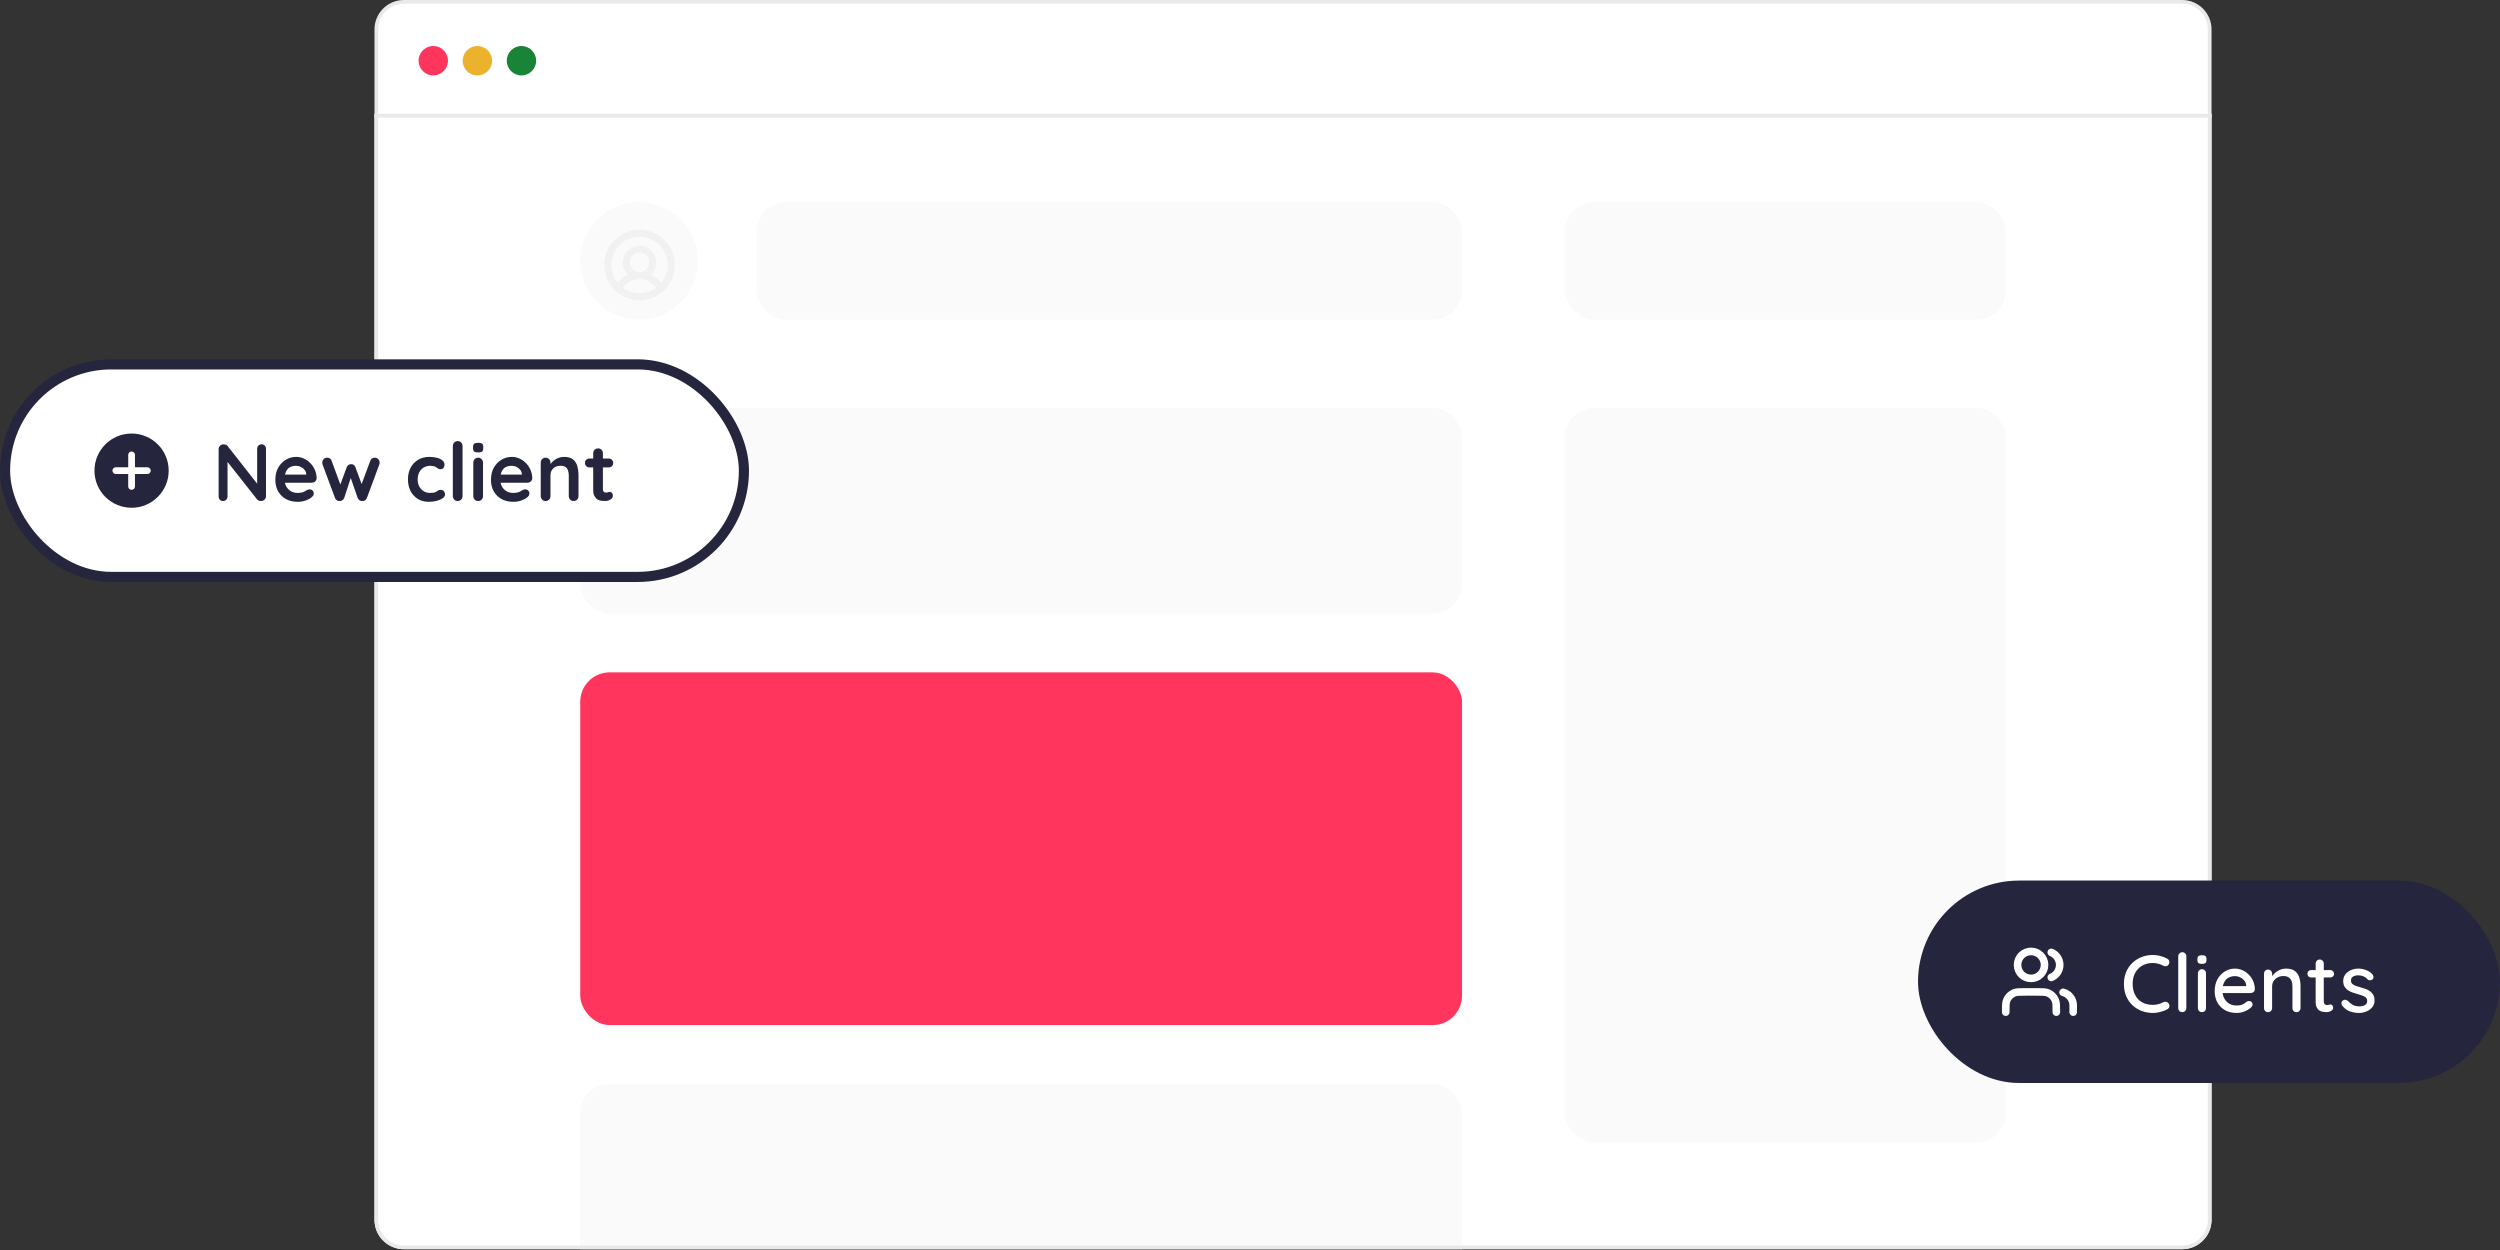 <svg width="494" height="247" viewBox="0 0 494 247" fill="none" xmlns="http://www.w3.org/2000/svg">
<rect x="0" y="0" width="494" height="247" fill="#333333" stroke="none"/>
<g clip-path="url(#clip0_721_41337)">
<path d="M74.363 5.808C74.363 2.801 76.801 0.363 79.808 0.363H431.192C434.199 0.363 436.637 2.801 436.637 5.808V22.869H74.363V5.808Z" fill="white"/>
<circle cx="85.616" cy="12" r="2.904" fill="#FF355E"/>
<circle cx="94.328" cy="12" r="2.904" fill="#ECB22E"/>
<circle cx="103.04" cy="12" r="2.904" fill="#198337"/>
<path d="M74.363 5.808C74.363 2.801 76.801 0.363 79.808 0.363H431.192C434.199 0.363 436.637 2.801 436.637 5.808V22.869H74.363V5.808Z" stroke="#E9E9EC" stroke-width="0.726"/>
<g clip-path="url(#clip1_721_41337)">
<path d="M74 22.506H437V241.032C437 244.24 434.4 246.84 431.192 246.84H79.808C76.6 246.84 74 244.24 74 241.032V22.506Z" fill="white"/>
<rect x="114.656" y="80.586" width="174.24" height="40.656" rx="5.808" fill="#FAFAFA"/>
<rect x="149.504" y="39.93" width="139.392" height="23.232" rx="5.808" fill="#FAFAFA"/>
<rect x="309.224" y="39.93" width="87.12" height="23.232" rx="5.808" fill="#FAFAFA"/>
<rect x="114.656" y="214.17" width="174.24" height="40.656" rx="5.808" fill="#FAFAFA"/>
<rect x="114.656" y="132.857" width="174.24" height="69.696" rx="5.808" fill="#FF355E"/>
<rect x="309.224" y="80.586" width="87.12" height="145.2" rx="5.808" fill="#FAFAFA"/>
<circle cx="126.272" cy="51.546" r="11.616" fill="#FAFAFA"/>
<path d="M126.369 58.645C129.835 58.645 132.646 55.835 132.646 52.369C132.646 48.902 129.835 46.092 126.369 46.092C122.902 46.092 120.092 48.902 120.092 52.369C120.092 55.835 122.902 58.645 126.369 58.645Z" stroke="#F1F1F1" stroke-width="1.395" stroke-miterlimit="10"/>
<path d="M126.369 54.461C127.814 54.461 128.985 53.29 128.985 51.846C128.985 50.401 127.814 49.23 126.369 49.23C124.925 49.23 123.754 50.401 123.754 51.846C123.754 53.29 124.925 54.461 126.369 54.461Z" stroke="#F1F1F1" stroke-width="1.395" stroke-miterlimit="10"/>
<path d="M122.172 57.035C122.566 56.261 123.167 55.61 123.907 55.156C124.648 54.701 125.5 54.461 126.37 54.461C127.239 54.461 128.091 54.701 128.832 55.156C129.573 55.61 130.173 56.261 130.567 57.035" stroke="#F1F1F1" stroke-width="1.395" stroke-linecap="round" stroke-linejoin="round"/>
</g>
<path d="M74.363 22.869H436.637V241.032C436.637 244.039 434.199 246.477 431.192 246.477H79.808C76.801 246.477 74.363 244.039 74.363 241.032V22.869Z" stroke="#E9E9EC" stroke-width="0.726"/>
</g>
<rect x="379" y="174" width="115" height="40" rx="20" fill="#25253D"/>
<path d="M409.666 200V198.667C409.666 197.424 408.816 196.38 407.666 196.084M405.333 188.194C406.31 188.589 407 189.548 407 190.667C407 191.786 406.31 192.744 405.333 193.139M406.333 200C406.333 198.757 406.333 198.136 406.13 197.646C405.859 196.993 405.34 196.474 404.687 196.203C404.197 196 403.576 196 402.333 196H400.333C399.09 196 398.469 196 397.979 196.203C397.326 196.474 396.807 196.993 396.536 197.646C396.333 198.136 396.333 198.757 396.333 200M404 190.667C404 192.139 402.806 193.333 401.333 193.333C399.86 193.333 398.666 192.139 398.666 190.667C398.666 189.194 399.86 188 401.333 188C402.806 188 404 189.194 404 190.667Z" stroke="white" stroke-width="1.5" stroke-linecap="round" stroke-linejoin="round"/>
<path d="M428.248 189.44C428.483 189.557 428.616 189.739 428.648 189.984C428.691 190.229 428.632 190.453 428.472 190.656C428.355 190.816 428.2 190.907 428.008 190.928C427.827 190.949 427.645 190.912 427.464 190.816C427.155 190.656 426.829 190.528 426.488 190.432C426.147 190.336 425.784 190.288 425.4 190.288C424.792 190.288 424.243 190.389 423.752 190.592C423.272 190.784 422.856 191.067 422.504 191.44C422.152 191.803 421.88 192.235 421.688 192.736C421.507 193.237 421.416 193.792 421.416 194.4C421.416 195.072 421.517 195.669 421.72 196.192C421.923 196.704 422.2 197.141 422.552 197.504C422.915 197.856 423.336 198.123 423.816 198.304C424.307 198.475 424.835 198.56 425.4 198.56C425.763 198.56 426.115 198.517 426.456 198.432C426.808 198.347 427.139 198.219 427.448 198.048C427.64 197.952 427.827 197.92 428.008 197.952C428.2 197.973 428.355 198.064 428.472 198.224C428.653 198.448 428.717 198.677 428.664 198.912C428.621 199.136 428.488 199.307 428.264 199.424C427.997 199.573 427.704 199.701 427.384 199.808C427.064 199.915 426.739 200 426.408 200.064C426.077 200.128 425.741 200.16 425.4 200.16C424.632 200.16 423.907 200.032 423.224 199.776C422.541 199.52 421.933 199.147 421.4 198.656C420.867 198.165 420.445 197.563 420.136 196.848C419.837 196.133 419.688 195.317 419.688 194.4C419.688 193.579 419.827 192.821 420.104 192.128C420.392 191.424 420.792 190.821 421.304 190.32C421.827 189.808 422.435 189.413 423.128 189.136C423.821 188.848 424.579 188.704 425.4 188.704C425.912 188.704 426.408 188.768 426.888 188.896C427.379 189.024 427.832 189.205 428.248 189.44ZM432.02 199.184C432.02 199.419 431.94 199.616 431.78 199.776C431.631 199.925 431.444 200 431.22 200C430.996 200 430.804 199.925 430.644 199.776C430.495 199.616 430.42 199.419 430.42 199.184V188.976C430.42 188.741 430.5 188.549 430.66 188.4C430.82 188.24 431.012 188.16 431.236 188.16C431.471 188.16 431.657 188.24 431.796 188.4C431.945 188.549 432.02 188.741 432.02 188.976V199.184ZM435.905 199.184C435.905 199.419 435.831 199.616 435.681 199.776C435.532 199.925 435.34 200 435.105 200C434.881 200 434.689 199.925 434.529 199.776C434.38 199.616 434.305 199.419 434.305 199.184V192.336C434.305 192.101 434.38 191.909 434.529 191.76C434.689 191.6 434.881 191.52 435.105 191.52C435.34 191.52 435.532 191.6 435.681 191.76C435.831 191.909 435.905 192.101 435.905 192.336V199.184ZM435.089 190.464C434.78 190.464 434.556 190.411 434.417 190.304C434.279 190.187 434.209 189.995 434.209 189.728V189.472C434.209 189.205 434.284 189.019 434.433 188.912C434.583 188.805 434.807 188.752 435.105 188.752C435.425 188.752 435.655 188.811 435.793 188.928C435.932 189.035 436.001 189.216 436.001 189.472V189.728C436.001 190.005 435.927 190.197 435.777 190.304C435.639 190.411 435.409 190.464 435.089 190.464ZM441.978 200.16C441.092 200.16 440.324 199.979 439.674 199.616C439.023 199.243 438.516 198.736 438.154 198.096C437.802 197.445 437.626 196.704 437.626 195.872C437.626 194.933 437.812 194.133 438.186 193.472C438.57 192.8 439.066 192.288 439.674 191.936C440.282 191.573 440.927 191.392 441.61 191.392C442.132 191.392 442.628 191.499 443.098 191.712C443.567 191.915 443.983 192.203 444.346 192.576C444.719 192.939 445.012 193.371 445.226 193.872C445.439 194.363 445.551 194.901 445.562 195.488C445.551 195.701 445.466 195.877 445.306 196.016C445.146 196.155 444.959 196.224 444.746 196.224H438.522L438.138 194.864H444.154L443.85 195.152V194.752C443.828 194.379 443.706 194.053 443.482 193.776C443.258 193.488 442.98 193.269 442.65 193.12C442.319 192.96 441.972 192.88 441.61 192.88C441.29 192.88 440.98 192.933 440.682 193.04C440.394 193.136 440.132 193.296 439.898 193.52C439.674 193.744 439.492 194.043 439.354 194.416C439.226 194.779 439.162 195.232 439.162 195.776C439.162 196.363 439.284 196.875 439.53 197.312C439.775 197.749 440.106 198.091 440.522 198.336C440.938 198.571 441.396 198.688 441.898 198.688C442.292 198.688 442.618 198.651 442.874 198.576C443.13 198.491 443.343 198.389 443.514 198.272C443.684 198.155 443.834 198.043 443.962 197.936C444.122 197.84 444.282 197.792 444.442 197.792C444.634 197.792 444.794 197.861 444.922 198C445.05 198.128 445.114 198.283 445.114 198.464C445.114 198.699 444.996 198.912 444.762 199.104C444.474 199.381 444.074 199.627 443.562 199.84C443.06 200.053 442.532 200.16 441.978 200.16ZM451.706 191.392C452.463 191.392 453.05 191.552 453.466 191.872C453.882 192.181 454.17 192.603 454.33 193.136C454.501 193.659 454.586 194.245 454.586 194.896V199.184C454.586 199.419 454.506 199.616 454.346 199.776C454.197 199.925 454.01 200 453.786 200C453.551 200 453.359 199.925 453.21 199.776C453.061 199.616 452.986 199.419 452.986 199.184V194.912C452.986 194.528 452.933 194.187 452.826 193.888C452.719 193.579 452.533 193.333 452.266 193.152C452.01 192.96 451.647 192.864 451.178 192.864C450.741 192.864 450.357 192.96 450.026 193.152C449.695 193.333 449.434 193.579 449.242 193.888C449.061 194.187 448.97 194.528 448.97 194.912V199.184C448.97 199.419 448.89 199.616 448.73 199.776C448.581 199.925 448.394 200 448.17 200C447.935 200 447.743 199.925 447.594 199.776C447.445 199.616 447.37 199.419 447.37 199.184V192.4C447.37 192.165 447.445 191.973 447.594 191.824C447.743 191.664 447.935 191.584 448.17 191.584C448.394 191.584 448.581 191.664 448.73 191.824C448.89 191.973 448.97 192.165 448.97 192.4V193.296L448.682 193.456C448.757 193.221 448.885 192.987 449.066 192.752C449.258 192.507 449.487 192.283 449.754 192.08C450.021 191.867 450.319 191.701 450.65 191.584C450.981 191.456 451.333 191.392 451.706 191.392ZM456.696 191.68H460.456C460.669 191.68 460.845 191.755 460.984 191.904C461.133 192.043 461.208 192.219 461.208 192.432C461.208 192.635 461.133 192.805 460.984 192.944C460.845 193.083 460.669 193.152 460.456 193.152H456.696C456.482 193.152 456.301 193.083 456.152 192.944C456.013 192.795 455.944 192.619 455.944 192.416C455.944 192.203 456.013 192.027 456.152 191.888C456.301 191.749 456.482 191.68 456.696 191.68ZM458.376 189.6C458.61 189.6 458.802 189.68 458.952 189.84C459.101 189.989 459.176 190.181 459.176 190.416V197.84C459.176 198.032 459.208 198.187 459.272 198.304C459.336 198.421 459.421 198.501 459.528 198.544C459.645 198.587 459.762 198.608 459.88 198.608C459.997 198.608 460.098 198.587 460.184 198.544C460.28 198.501 460.392 198.48 460.52 198.48C460.648 198.48 460.765 198.539 460.872 198.656C460.978 198.773 461.032 198.933 461.032 199.136C461.032 199.392 460.893 199.6 460.616 199.76C460.338 199.92 460.04 200 459.72 200C459.538 200 459.325 199.984 459.08 199.952C458.834 199.92 458.594 199.84 458.36 199.712C458.136 199.584 457.949 199.381 457.799 199.104C457.65 198.816 457.576 198.416 457.576 197.904V190.416C457.576 190.181 457.65 189.989 457.799 189.84C457.959 189.68 458.152 189.6 458.376 189.6ZM462.796 198.688C462.7 198.539 462.657 198.368 462.668 198.176C462.679 197.973 462.791 197.803 463.004 197.664C463.153 197.568 463.308 197.531 463.468 197.552C463.639 197.563 463.799 197.643 463.948 197.792C464.247 198.123 464.577 198.384 464.94 198.576C465.313 198.768 465.761 198.864 466.284 198.864C466.497 198.853 466.716 198.821 466.94 198.768C467.164 198.704 467.356 198.597 467.516 198.448C467.676 198.288 467.756 198.059 467.756 197.76C467.756 197.493 467.671 197.28 467.5 197.12C467.329 196.96 467.105 196.832 466.828 196.736C466.551 196.629 466.252 196.533 465.932 196.448C465.591 196.352 465.244 196.245 464.892 196.128C464.551 196.011 464.241 195.861 463.964 195.68C463.687 195.488 463.457 195.243 463.276 194.944C463.105 194.645 463.02 194.277 463.02 193.84C463.02 193.339 463.159 192.907 463.436 192.544C463.724 192.181 464.092 191.899 464.54 191.696C464.999 191.493 465.495 191.392 466.028 191.392C466.337 191.392 466.663 191.435 467.004 191.52C467.345 191.595 467.676 191.717 467.996 191.888C468.316 192.059 468.593 192.283 468.828 192.56C468.935 192.699 468.993 192.864 469.004 193.056C469.025 193.248 468.94 193.419 468.748 193.568C468.62 193.675 468.465 193.723 468.284 193.712C468.103 193.701 467.953 193.643 467.836 193.536C467.633 193.28 467.372 193.083 467.052 192.944C466.732 192.795 466.369 192.72 465.964 192.72C465.761 192.72 465.548 192.752 465.324 192.816C465.111 192.869 464.929 192.971 464.78 193.12C464.631 193.269 464.556 193.488 464.556 193.776C464.556 194.043 464.641 194.256 464.812 194.416C464.993 194.576 465.228 194.709 465.516 194.816C465.804 194.923 466.119 195.019 466.46 195.104C466.791 195.189 467.116 195.291 467.436 195.408C467.767 195.525 468.06 195.68 468.316 195.872C468.583 196.053 468.796 196.293 468.956 196.592C469.127 196.88 469.212 197.248 469.212 197.696C469.212 198.219 469.057 198.667 468.748 199.04C468.449 199.403 468.065 199.68 467.596 199.872C467.137 200.064 466.652 200.16 466.14 200.16C465.532 200.16 464.924 200.053 464.316 199.84C463.719 199.616 463.212 199.232 462.796 198.688Z" fill="white"/>
<rect x="1" y="72" width="146" height="42" rx="21" fill="white"/>
<g clip-path="url(#clip2_721_41337)">
<path d="M26 99.667C29.682 99.667 32.666 96.683 32.666 93.001C32.666 89.319 29.682 86.334 26 86.334C22.318 86.334 19.333 89.319 19.333 93.001C19.333 96.683 22.318 99.667 26 99.667Z" fill="#25253D"/>
<path d="M26 90.334V95.667M23.333 93.001H28.666M32.666 93.001C32.666 96.683 29.682 99.667 26 99.667C22.318 99.667 19.333 96.683 19.333 93.001C19.333 89.319 22.318 86.334 26 86.334C29.682 86.334 32.666 89.319 32.666 93.001Z" stroke="#25253D" stroke-width="1.333" stroke-linecap="round" stroke-linejoin="round"/>
</g>
<path d="M26.002 89.891V96.113M22.891 93.002H29.113" stroke="white" stroke-width="1.333" stroke-linecap="round" stroke-linejoin="round"/>
<path d="M51.696 87.8C51.952 87.8 52.16 87.885 52.32 88.056C52.48 88.227 52.56 88.44 52.56 88.696V98.024C52.56 98.301 52.464 98.536 52.272 98.728C52.091 98.909 51.861 99 51.584 99C51.445 99 51.301 98.979 51.152 98.936C51.013 98.883 50.907 98.813 50.832 98.728L44.544 90.744L44.96 90.488V98.104C44.96 98.36 44.875 98.573 44.704 98.744C44.544 98.915 44.331 99 44.064 99C43.808 99 43.6 98.915 43.44 98.744C43.28 98.573 43.2 98.36 43.2 98.104V88.776C43.2 88.499 43.291 88.269 43.472 88.088C43.664 87.896 43.899 87.8 44.176 87.8C44.325 87.8 44.48 87.832 44.64 87.896C44.8 87.949 44.917 88.035 44.992 88.152L51.088 95.928L50.816 96.12V88.696C50.816 88.44 50.896 88.227 51.056 88.056C51.216 87.885 51.429 87.8 51.696 87.8ZM58.838 99.16C57.931 99.16 57.142 98.973 56.47 98.6C55.808 98.216 55.296 97.699 54.934 97.048C54.582 96.397 54.406 95.661 54.406 94.84C54.406 93.88 54.598 93.064 54.982 92.392C55.376 91.709 55.888 91.187 56.518 90.824C57.147 90.461 57.814 90.28 58.518 90.28C59.062 90.28 59.574 90.392 60.054 90.616C60.544 90.84 60.976 91.149 61.35 91.544C61.723 91.928 62.016 92.376 62.23 92.888C62.454 93.4 62.566 93.944 62.566 94.52C62.555 94.776 62.454 94.984 62.262 95.144C62.07 95.304 61.846 95.384 61.59 95.384H55.478L54.998 93.784H60.87L60.518 94.104V93.672C60.496 93.363 60.384 93.085 60.182 92.84C59.99 92.595 59.744 92.403 59.446 92.264C59.158 92.115 58.848 92.04 58.518 92.04C58.198 92.04 57.899 92.083 57.622 92.168C57.344 92.253 57.104 92.397 56.902 92.6C56.699 92.803 56.539 93.075 56.422 93.416C56.304 93.757 56.246 94.189 56.246 94.712C56.246 95.288 56.363 95.779 56.598 96.184C56.843 96.579 57.152 96.883 57.526 97.096C57.91 97.299 58.315 97.4 58.742 97.4C59.136 97.4 59.451 97.368 59.686 97.304C59.92 97.24 60.107 97.165 60.246 97.08C60.395 96.984 60.528 96.904 60.646 96.84C60.838 96.744 61.019 96.696 61.19 96.696C61.424 96.696 61.616 96.776 61.766 96.936C61.926 97.096 62.006 97.283 62.006 97.496C62.006 97.784 61.856 98.045 61.558 98.28C61.28 98.515 60.891 98.723 60.39 98.904C59.888 99.075 59.371 99.16 58.838 99.16ZM74.099 90.44C74.344 90.44 74.558 90.536 74.739 90.728C74.921 90.909 75.011 91.144 75.011 91.432C75.011 91.507 75.006 91.576 74.995 91.64C74.984 91.693 74.969 91.747 74.947 91.8L72.499 98.392C72.424 98.605 72.291 98.771 72.099 98.888C71.907 98.995 71.704 99.032 71.491 99C71.129 98.979 70.856 98.776 70.675 98.392L69.091 93.832L69.507 93.848L68.019 98.392C67.838 98.776 67.566 98.979 67.203 99C67.001 99.032 66.798 98.995 66.595 98.888C66.403 98.771 66.27 98.605 66.195 98.392L63.747 91.8C63.705 91.683 63.683 91.56 63.683 91.432C63.683 91.176 63.769 90.947 63.939 90.744C64.11 90.541 64.344 90.44 64.643 90.44C64.846 90.44 65.027 90.488 65.187 90.584C65.347 90.68 65.459 90.835 65.523 91.048L67.459 96.296L67.059 96.264L68.515 92.312C68.686 91.917 68.979 91.72 69.395 91.72C69.63 91.72 69.806 91.773 69.923 91.88C70.051 91.976 70.153 92.12 70.227 92.312L71.683 96.264L71.203 96.328L73.171 91.048C73.299 90.643 73.609 90.44 74.099 90.44ZM84.817 90.28C85.425 90.28 85.953 90.344 86.401 90.472C86.859 90.6 87.211 90.781 87.457 91.016C87.713 91.24 87.841 91.512 87.841 91.832C87.841 92.045 87.777 92.248 87.649 92.44C87.521 92.621 87.334 92.712 87.089 92.712C86.918 92.712 86.774 92.691 86.657 92.648C86.55 92.595 86.454 92.531 86.369 92.456C86.283 92.381 86.182 92.312 86.065 92.248C85.958 92.184 85.793 92.136 85.569 92.104C85.355 92.061 85.195 92.04 85.089 92.04C84.545 92.04 84.081 92.157 83.697 92.392C83.323 92.627 83.035 92.947 82.833 93.352C82.63 93.747 82.529 94.205 82.529 94.728C82.529 95.24 82.63 95.699 82.833 96.104C83.046 96.499 83.334 96.813 83.697 97.048C84.07 97.283 84.497 97.4 84.977 97.4C85.243 97.4 85.473 97.384 85.665 97.352C85.857 97.32 86.017 97.272 86.145 97.208C86.294 97.123 86.427 97.032 86.545 96.936C86.662 96.84 86.838 96.792 87.073 96.792C87.35 96.792 87.563 96.883 87.713 97.064C87.862 97.235 87.937 97.448 87.937 97.704C87.937 97.971 87.787 98.216 87.489 98.44C87.19 98.653 86.795 98.829 86.305 98.968C85.825 99.096 85.302 99.16 84.737 99.16C83.894 99.16 83.163 98.968 82.545 98.584C81.926 98.189 81.446 97.656 81.105 96.984C80.774 96.312 80.609 95.56 80.609 94.728C80.609 93.853 80.785 93.085 81.137 92.424C81.499 91.752 81.995 91.229 82.625 90.856C83.265 90.472 83.995 90.28 84.817 90.28ZM91.401 98.024C91.401 98.301 91.305 98.536 91.113 98.728C90.932 98.909 90.703 99 90.425 99C90.159 99 89.935 98.909 89.753 98.728C89.572 98.536 89.481 98.301 89.481 98.024V88.136C89.481 87.859 89.572 87.629 89.753 87.448C89.945 87.256 90.18 87.16 90.457 87.16C90.735 87.16 90.959 87.256 91.129 87.448C91.311 87.629 91.401 87.859 91.401 88.136V98.024ZM95.442 98.024C95.442 98.301 95.351 98.536 95.17 98.728C94.988 98.909 94.759 99 94.482 99C94.204 99 93.975 98.909 93.794 98.728C93.612 98.536 93.522 98.301 93.522 98.024V91.416C93.522 91.139 93.612 90.909 93.794 90.728C93.975 90.536 94.204 90.44 94.482 90.44C94.759 90.44 94.988 90.536 95.17 90.728C95.351 90.909 95.442 91.139 95.442 91.416V98.024ZM94.466 89.4C94.103 89.4 93.847 89.341 93.698 89.224C93.548 89.107 93.474 88.899 93.474 88.6V88.296C93.474 87.987 93.554 87.779 93.714 87.672C93.884 87.555 94.14 87.496 94.482 87.496C94.855 87.496 95.116 87.555 95.266 87.672C95.415 87.789 95.49 87.997 95.49 88.296V88.6C95.49 88.909 95.41 89.123 95.25 89.24C95.09 89.347 94.828 89.4 94.466 89.4ZM101.447 99.16C100.54 99.16 99.751 98.973 99.079 98.6C98.418 98.216 97.906 97.699 97.543 97.048C97.191 96.397 97.015 95.661 97.015 94.84C97.015 93.88 97.207 93.064 97.591 92.392C97.986 91.709 98.498 91.187 99.127 90.824C99.756 90.461 100.423 90.28 101.127 90.28C101.671 90.28 102.183 90.392 102.663 90.616C103.154 90.84 103.586 91.149 103.959 91.544C104.332 91.928 104.626 92.376 104.839 92.888C105.063 93.4 105.175 93.944 105.175 94.52C105.164 94.776 105.063 94.984 104.871 95.144C104.679 95.304 104.455 95.384 104.199 95.384H98.087L97.607 93.784H103.479L103.127 94.104V93.672C103.106 93.363 102.994 93.085 102.791 92.84C102.599 92.595 102.354 92.403 102.055 92.264C101.767 92.115 101.458 92.04 101.127 92.04C100.807 92.04 100.508 92.083 100.231 92.168C99.954 92.253 99.714 92.397 99.511 92.6C99.308 92.803 99.148 93.075 99.031 93.416C98.914 93.757 98.855 94.189 98.855 94.712C98.855 95.288 98.972 95.779 99.207 96.184C99.452 96.579 99.762 96.883 100.135 97.096C100.519 97.299 100.924 97.4 101.351 97.4C101.746 97.4 102.06 97.368 102.295 97.304C102.53 97.24 102.716 97.165 102.855 97.08C103.004 96.984 103.138 96.904 103.255 96.84C103.447 96.744 103.628 96.696 103.799 96.696C104.034 96.696 104.226 96.776 104.375 96.936C104.535 97.096 104.615 97.283 104.615 97.496C104.615 97.784 104.466 98.045 104.167 98.28C103.89 98.515 103.5 98.723 102.999 98.904C102.498 99.075 101.98 99.16 101.447 99.16ZM111.429 90.28C112.218 90.28 112.815 90.445 113.221 90.776C113.637 91.107 113.919 91.549 114.069 92.104C114.229 92.648 114.309 93.256 114.309 93.928V98.024C114.309 98.301 114.218 98.536 114.036 98.728C113.855 98.909 113.626 99 113.349 99C113.071 99 112.842 98.909 112.661 98.728C112.479 98.536 112.389 98.301 112.389 98.024V93.928C112.389 93.576 112.341 93.261 112.245 92.984C112.159 92.696 111.999 92.467 111.765 92.296C111.53 92.125 111.194 92.04 110.757 92.04C110.33 92.04 109.967 92.125 109.669 92.296C109.381 92.467 109.157 92.696 108.997 92.984C108.847 93.261 108.773 93.576 108.773 93.928V98.024C108.773 98.301 108.682 98.536 108.501 98.728C108.319 98.909 108.09 99 107.812 99C107.535 99 107.306 98.909 107.125 98.728C106.943 98.536 106.853 98.301 106.853 98.024V91.416C106.853 91.139 106.943 90.909 107.125 90.728C107.306 90.536 107.535 90.44 107.812 90.44C108.09 90.44 108.319 90.536 108.501 90.728C108.682 90.909 108.773 91.139 108.773 91.416V92.104L108.533 92.056C108.629 91.875 108.767 91.683 108.949 91.48C109.13 91.267 109.343 91.069 109.589 90.888C109.834 90.707 110.111 90.563 110.421 90.456C110.73 90.339 111.066 90.28 111.429 90.28ZM116.48 90.6H120.272C120.528 90.6 120.741 90.685 120.912 90.856C121.082 91.027 121.168 91.24 121.168 91.496C121.168 91.741 121.082 91.949 120.912 92.12C120.741 92.28 120.528 92.36 120.272 92.36H116.48C116.224 92.36 116.01 92.275 115.84 92.104C115.669 91.933 115.584 91.72 115.584 91.464C115.584 91.219 115.669 91.016 115.84 90.856C116.01 90.685 116.224 90.6 116.48 90.6ZM118.192 88.6C118.469 88.6 118.693 88.696 118.864 88.888C119.045 89.069 119.136 89.299 119.136 89.576V96.696C119.136 96.845 119.162 96.968 119.216 97.064C119.28 97.16 119.36 97.229 119.456 97.272C119.562 97.315 119.674 97.336 119.792 97.336C119.92 97.336 120.037 97.315 120.144 97.272C120.25 97.219 120.373 97.192 120.512 97.192C120.661 97.192 120.794 97.261 120.912 97.4C121.04 97.539 121.104 97.731 121.104 97.976C121.104 98.275 120.938 98.52 120.608 98.712C120.288 98.904 119.941 99 119.568 99C119.344 99 119.093 98.984 118.816 98.952C118.549 98.909 118.293 98.819 118.048 98.68C117.813 98.531 117.616 98.307 117.456 98.008C117.296 97.709 117.216 97.299 117.216 96.776V89.576C117.216 89.299 117.306 89.069 117.488 88.888C117.68 88.696 117.914 88.6 118.192 88.6Z" fill="#25253D"/>
<rect x="1" y="72" width="146" height="42" rx="21" stroke="#25253D" stroke-width="2"/>
<defs>
<clipPath id="clip0_721_41337">
<rect width="363" height="246.84" fill="white" transform="translate(74)"/>
</clipPath>
<clipPath id="clip1_721_41337">
<path d="M74 22.506H437V241.032C437 244.24 434.4 246.84 431.192 246.84H79.808C76.6 246.84 74 244.24 74 241.032V22.506Z" fill="white"/>
</clipPath>
<clipPath id="clip2_721_41337">
<rect width="16" height="16" fill="white" transform="translate(18 85)"/>
</clipPath>
</defs>
</svg>
